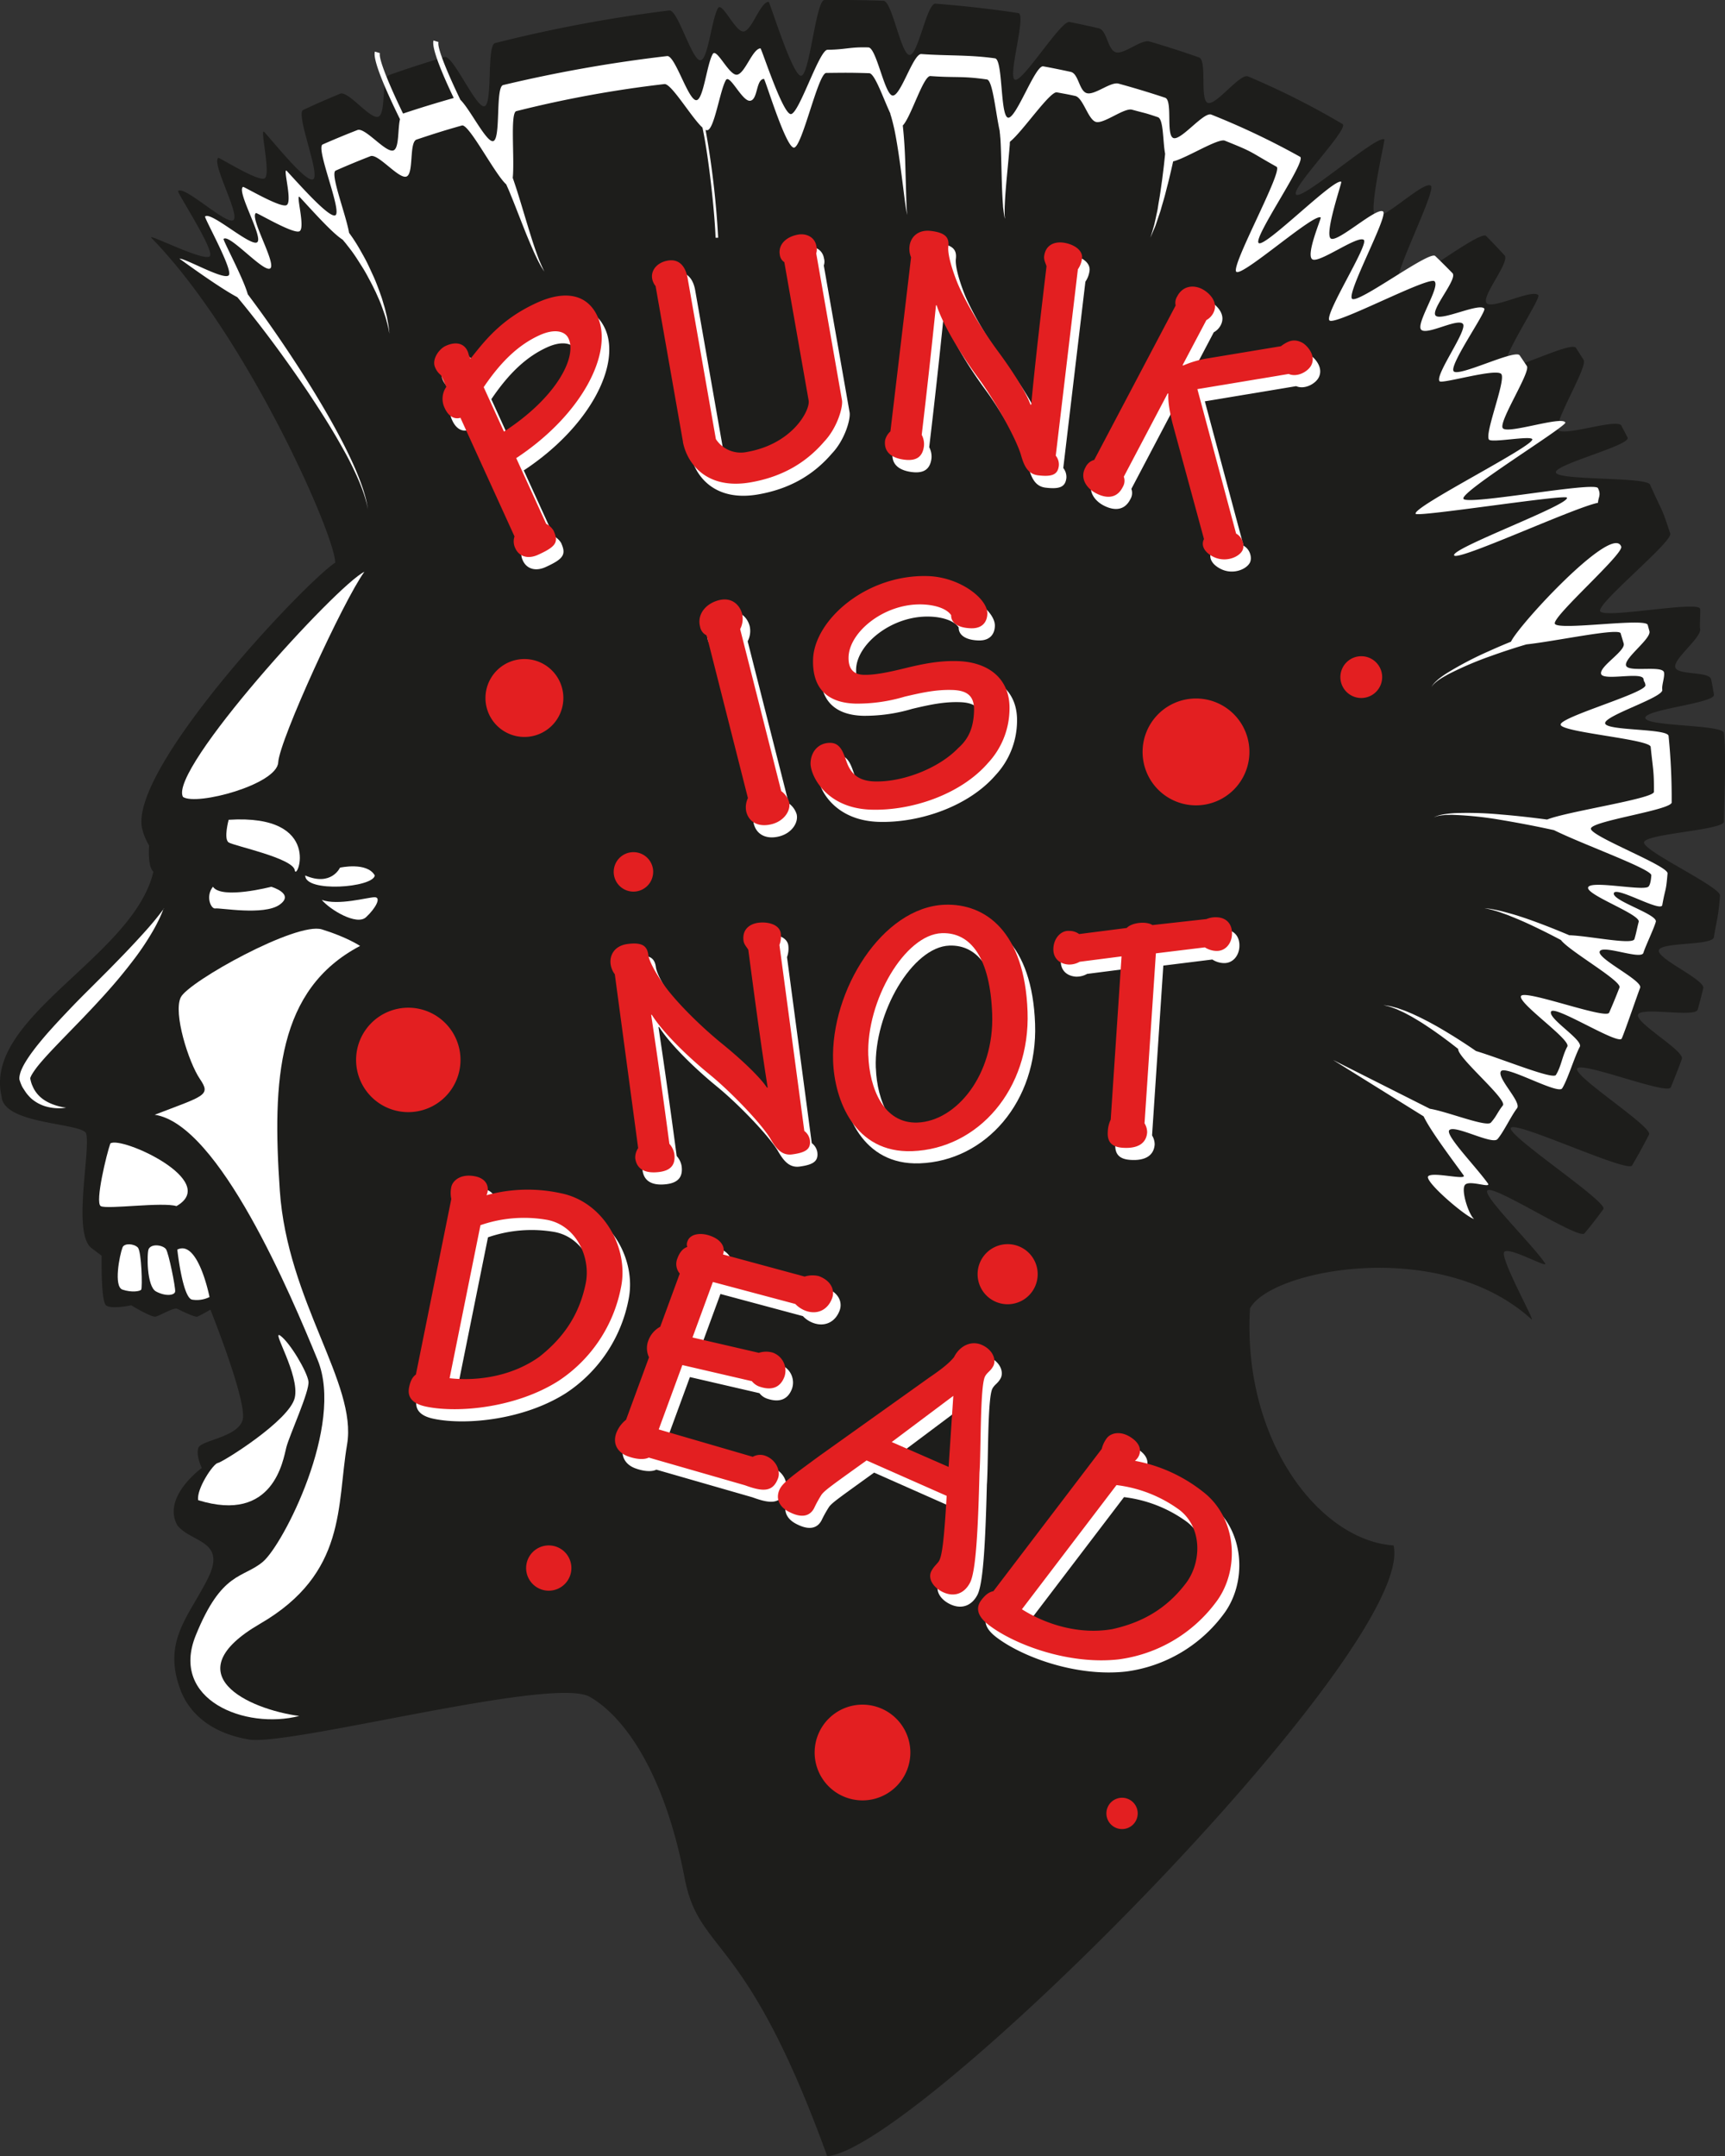 <svg xmlns="http://www.w3.org/2000/svg" viewBox="0 0 623.6 779.34"><rect x="0" y="0" width="623.6" height="779.34" fill="#333333" stroke="none"/><defs><style>.cls-1{fill:#1d1d1b;}.cls-2{fill:#fff;}.cls-3{fill:#e31f21;}</style></defs><g id="Слой_2" data-name="Слой 2"><g id="Created_By_Vectorportal.com" data-name="Created By Vectorportal.com"><path class="cls-1" d="M553.59,476.81c2,1.81-11.7-22.51-9.75-24.37s16.21,6.35,14.69,4.12c-4.82-7.07-22.65-24.41-20.82-26.29,2.21-2.28,33.06,17.94,35.09,15.51,2.27-2.71,4.56-5.64,6.83-8.77,1.85-2.54-35.15-26.76-33.43-29.38S588.35,424,590,421.24c2.09-3.54,4.14-7.27,6.14-11.16,1.43-2.79-27.3-21-26-23.84S602.78,395.91,604,393c1.38-3.32,2.72-6.73,4-10.24,1.07-2.94-16.81-13-15.85-16s20.75,1.15,21.59-1.87q1.06-3.8,2-7.7c.76-3.05-16.7-10.63-16.07-13.7s19.37-1.64,19.9-4.73c1.25-7.42,1.6-7.19,2.22-15.08.24-3.13-27.6-16-27.46-19.18s28.85-4.41,28.88-7.55c.06-8.8.88-22.74,0-32-.29-3.14-28-2.3-28.41-5.43s25.31-5.34,24.8-8.46c-.3-1.82-.62-3.64-1-5.48-.57-3.08-12.34-1.39-13-4.45s9.77-10.87,9-13.91c-.22-.86.18-6.33,0-7.19-.79-3-35.28,3.82-36.16.81s26.33-25.06,25.36-28c-3.38-10.32-2.55-7-7.3-17.68-1.28-2.87-32.67-1.44-34-4.28s27.31-9.94,25.87-12.74q-1.1-2.15-2.23-4.3c-1.47-2.78-21.4,4.22-22.94,1.47s10.81-22.76,9.3-25.2c-.91-1.46-1.84-2.92-2.77-4.36-1.71-2.63-23.59,9-25.4,6.45s12.73-24.29,11.8-25.48c-2-2.48-16.67,5.24-18.71,2.84s8.6-14.94,6.48-17.27-4.4-4.71-6.65-7-29.63,19.48-31.91,17.34,14-33.78,11.93-35.5c-2.45-2-17.59,12.87-20.11,11s3.62-27.53,3.3-27.75c-2.58-1.79-29.19,21.74-31.83,20S488,46.42,485.32,44.82a283.81,283.81,0,0,0-34.13-17.19c-2.92-1.24-11.63,10.68-14.58,9.54s-.17-15.35-3.16-16.41Q424.6,17.64,415.57,15c-3-.88-9.07,4.69-12.14,3.9s-3.17-8-6.26-8.68c-3.5-.82-7-1.57-10.55-2.28C383.54,7.35,370,29.38,367,28.83s4.22-23.65,1.12-24.11c-9.94-1.5-19.94-2.62-29.94-3.39-3.12-.24-6.27,18.72-9.39,18.54S322.51.39,319.38.28Q308.7-.09,298.07,0c-3.15,0-5.34,27.29-8.48,27.39S278.3.64,277.86.66c-3.08.16-6,10.33-9,10.72S261,.28,259.52,3c-2.3,4.19-3.57,18.5-6.26,18.78-3.12.33-8.17-18.34-11.3-18a509,509,0,0,0-63,11.8c-3.06.77-.78,22-3.82,22.82s-11.41-18.69-14.44-17.79q-10.37,3.09-20,6.5c-3,1.06-1,13.93-3.92,15.06s-10.9-9.49-13.82-8.29q-7,2.88-13.37,5.87c-2.84,1.33,6.4,23.63,3.6,25.06C110.89,66,101.71,54.76,95.55,47.7c-1.85-2.12,2.65,15.87,0,16.83s-16.29-7.7-16.62-7.47c-2.59,1.8,7.89,20.48,5.46,22.48s-17.82-12.71-20-10.47c-.46.46,12.92,20.85,11.54,23.44S52.7,83.9,54.75,86c34.52,35.31,66.43,107.56,66.43,117.37-10.85,7.07-74.53,74.37-69.81,96.07a22.05,22.05,0,0,0,2.54,6.17s-.66,7.57,1.55,9.45C48.22,345.88-6.18,367.53.58,396.3c.63,10.07,28,9.44,30.5,13.21,1.89,5.66-5,35.85,1.89,41.51l3.77,2.83s-.31,16.36,1.58,17.93,9.12,0,9.12,0,7.23,4.4,8.8,4.09,6.61-3.46,7.86-2.83,6.29,3.14,7.24,2.83,4.72-2.52,4.72-2.52S89.58,507,87.69,513.29s-15.09,7.23-16,10.06,1.26,7.23,1.26,7.23-14.56,10.51-8.81,20.76c5,6.29,17.93,5.35,11,19.19s-16.51,22.64-9.9,40.25c2.79,7.45,9.9,15.41,24.68,17.92s110.07-23,123.28-15.41,27.26,28.7,34.28,65.42c5.34,28,22,18.86,51.57,100.63,33-2.83,213.22-184,204.73-220.77-26.5-1.75-54.72-37.57-51.89-85.68,7.52-14.1,68.87-25.95,101.73,3.92"/><path class="cls-2" d="M130.15,341.9c-29.81,15.72-31.77,48.11-29,88.37s28.09,69.81,24.32,91.83,0,46.54-31.45,64.78-4.17,30.89,14.15,33.33c-19.41,5-46.86-5.74-37.42-29.09s17-20.52,24.29-26.65,29.48-49.29,19.81-72.88S79.2,406.37,55.93,402.91C73.85,396,76.37,396,72.28,390s-9.75-23.9-6.92-29.56,41.83-27.36,51-24.53,13.84,6,13.84,6"/><path class="cls-2" d="M39.89,413.29c-1.26,3.45-5.66,21.38-3.46,22.64s22.33-1.57,27.36,0c16-9.12-20.13-25.48-23.9-22.64"/><path class="cls-2" d="M44.29,450.87c-1.07,2.82-3.3,14.15,0,15.25s6.29.63,6.76,0,.16-13.84-1.25-15.25-4.89-1.63-5.51,0"/><path class="cls-2" d="M53.73,451.49c-.63,1.26-.79,13.43,2.67,15.29s6.76,1.44,6.92,0S61,452.91,60,451.49s-5.19-2.2-6.29,0"/><path class="cls-2" d="M64.1,451.65S66,469.1,69.45,469.73a10.34,10.34,0,0,0,6.29-.94s-4.09-20.91-11.64-17.14"/><path class="cls-2" d="M131.72,206.67c-9.91,4.72-71,71.7-65.57,81.37,4.87,3.3,34-4.48,34.43-12.5s23.59-58.49,31.14-68.87"/><path class="cls-2" d="M82.66,296.3s-1.89,6.92,0,8.18,23.27,5.66,23.9,10.06,10.69-20.44-23.9-18.24"/><path class="cls-2" d="M110.33,316.42c0,6.29,24.53,4.41,25.16,0-2.83-5-12.58-2.82-12.58-2.82s-3.14,6.91-12.58,2.82"/><path class="cls-2" d="M116.31,325.23c2.83,3.46,12.58,9.44,16,6.29s5.66-7.23,3.14-7.23-13.21,3.14-19.18.94"/><path class="cls-2" d="M77,320.47c-2.83,3.5-.71,8.19.86,7.88S95.4,331,101.06,327s-3-6.49-3-6.49-17.93,4.67-21.07,0"/><path class="cls-2" d="M71.65,542.22c-.71-4,5.43-13.21,7.08-13.44s25.94-15.33,27.83-23.59-8.73-25-5.19-22.41,9.67,13,10.14,16.51-6.84,19.34-8,23.83S99,550.71,71.65,542.22"/><path class="cls-2" d="M59.15,328.35a41.91,41.91,0,0,1-2,4.63c-.74,1.51-1.56,3-2.42,4.43a98.22,98.22,0,0,1-5.6,8.41q-3,4-6.24,7.88c-1.08,1.28-2.16,2.55-3.27,3.8s-2.21,2.5-3.35,3.72c-2.24,2.46-4.54,4.87-6.83,7.27l-6.9,7.11c-2.28,2.37-4.56,4.73-6.7,7.14-1.06,1.21-2.11,2.42-3,3.65-.45.63-.88,1.25-1.24,1.86a6.93,6.93,0,0,0-.75,1.68l0-.67a14.22,14.22,0,0,0,.48,2.15c.11.35.24.69.38,1s.3.66.46,1a9.71,9.71,0,0,0,.56.94c.2.32.44.6.66.9a11.52,11.52,0,0,0,1.6,1.6,12.3,12.3,0,0,0,1.93,1.3,16.59,16.59,0,0,0,2.17,1,20.29,20.29,0,0,0,4.81,1.19,14.36,14.36,0,0,1-2.54.22,16,16,0,0,1-2.58-.18,16.82,16.82,0,0,1-2.58-.58,15,15,0,0,1-2.48-1.07,14.45,14.45,0,0,1-2.28-1.57,10.37,10.37,0,0,1-1-1,11.81,11.81,0,0,1-.91-1.08c-.27-.38-.55-.77-.79-1.18A12.45,12.45,0,0,1,8,392.72a16.8,16.8,0,0,1-1-2.64L7,389.84l0-.43a10.46,10.46,0,0,1,.86-3A23.27,23.27,0,0,1,9.12,384a48,48,0,0,1,2.94-4.31c1-1.36,2.09-2.69,3.18-4s2.19-2.57,3.31-3.8c2.24-2.5,4.53-4.91,6.82-7.32s4.63-4.76,7-7.11l7-7c2.3-2.35,4.61-4.7,6.88-7.09s4.5-4.8,6.7-7.26,4.29-5,6.28-7.71"/><path class="cls-2" d="M518.61,101.71c2.11,2-6.89,15.34-4.84,17.46s13.14-4.26,15.06-2.13-10.25,18.56-8.41,20.76c.87,1.06,20.63-4.88,22.32-2.59s-6.08,21.32-4.48,23.66c.88,1.28,14.79-1.46,15.65-.16,1.42,2.16-43.52,24.58-42.14,27,.71,1.27,54-7.12,54.67-5.85,1.35,2.49-42,18.34-40.76,20.87,1.16,2.28,43.17-17.22,52-19,.11-2.1,1.22-2.76,0-5.29s-47.37,6.36-48.64,3.84,37.55-26.31,36.84-27.58c-1.38-2.47-21.21,4.46-22.65,2s10.16-20.23,8.74-22.39q-1.29-1.95-2.6-3.87c-1.61-2.34-22.19,8-23.88,5.73s12-21.57,11.09-22.63c-1.84-2.2-15.68,4.65-17.6,2.52s8.1-13.27,6.09-15.34-4.13-4.18-6.24-6.2S491,109.89,488.8,108,502,78,500,76.45c-2.31-1.77-16.54,11.44-18.91,9.75s4.09-20.29,3.79-20.48c-2.43-1.59-27.33,23.66-29.81,22.15S472.53,58.11,470,56.68A273.89,273.89,0,0,0,437.9,41.42c-2.75-1.1-10.93,9.48-13.71,8.47s-.16-13.64-3-14.57q-8.33-2.77-16.81-5.09c-2.86-.78-8.54,4.17-11.42,3.46s-3-7.08-5.89-7.71c-3.29-.72-6.6-1.4-9.92-2-2.89-.55-9.8,19-12.71,18.55s-1.81-21-4.73-21.44c-9.35-1.33-17.24-.87-26.64-1.55-2.93-.22-7.41,15.16-10.35,15s-5.85-17.3-8.79-17.4c-6.71-.22-8.13.79-14.78.85-3,0-10.28,23.17-13.24,23.25s-10.61-23.78-11-23.76c-2.89.14-5.61,9.17-8.49,9.52s-7.36-9.87-8.76-7.46c-2.15,3.71-3.35,16.42-5.88,16.67-2.94.3-7.69-16.28-10.62-15.94A506.22,506.22,0,0,0,181.9,30.74c-2.88.69-.74,19.52-3.6,20.26-2.41.63-8.35-11.52-11.87-14.93-4.29-8.91-8.54-18.83-7.91-20.88l-1.8-.55c-.84,2.75,3.52,12.84,7.3,20.78-6.25,1.77-12.3,3.62-18.11,5.56a1.11,1.11,0,0,0-.19.09c-4.44-9.15-9-19.74-8.38-21.87l-1.81-.55c-1,3.2,5.07,16.31,9.07,24.43-.86,3.6-.24,10.51-2.38,11.28-2.78,1-10.24-8.44-13-7.36q-6.55,2.55-12.57,5.21c-2.68,1.18,7.19,24.33,4.57,25.61-2.14,1-11.73-9.72-17.51-16C102,60,106,73.34,103.48,74.19s-15.32-6.84-15.63-6.64c-2.43,1.6,7.42,18.2,5.14,20s-16.76-11.29-18.84-9.3c-.43.41,9.91,18.83,8.62,21.14s-15.82-6.1-17.9-5.9c-.08-.1,13.91,10.23,20.93,13.93,1.63,1.92,3.76,4.54,6.21,7.67,5.53,7,12.64,16.68,19.31,26.61,3.33,5,6.54,10,9.41,14.83,1.43,2.4,2.76,4.77,4,7s2.33,4.42,3.29,6.45,1.79,3.91,2.45,5.61,1.18,3.2,1.56,4.45c.18.63.33,1.19.47,1.68s.19.92.27,1.26c.14.69.22,1.06.22,1.06s-.06-.37-.18-1.06c-.06-.35-.11-.78-.22-1.28s-.25-1.07-.4-1.71c-.34-1.27-.78-2.8-1.39-4.52s-1.36-3.66-2.24-5.73-1.92-4.29-3.05-6.61-2.39-4.74-3.73-7.21c-2.69-5-5.72-10.15-8.86-15.27-6.31-10.23-13.07-20.17-18.35-27.49-1.91-2.65-3.61-4.94-5-6.8-1.53-5.68-9.09-19.68-8.73-20,2.08-2,14.59,12.42,16.87,10.64S90.1,78.58,92.53,77c.31-.21,13.15,7.48,15.63,6.63s-1.5-14.23.24-12.35c4.64,5,11.74,13,15.46,15.34l1.09,1.3c.61.79,1.29,1.64,2,2.58s1.39,1.93,2.08,3,1.39,2.17,2.1,3.3,1.37,2.31,2,3.5,1.3,2.39,1.87,3.6l.87,1.78.79,1.78c.54,1.16,1,2.32,1.39,3.4s.75,2.15,1.09,3.12.54,1.88.77,2.68.38,1.51.5,2.1c.23,1.17.37,1.84.37,1.84s-.08-.68-.21-1.87c-.07-.6-.15-1.32-.32-2.14s-.28-1.77-.54-2.77-.47-2.1-.83-3.23-.66-2.35-1.1-3.56c-.22-.61-.43-1.24-.65-1.86l-.72-1.89c-.48-1.28-1-2.54-1.59-3.81s-1.15-2.52-1.74-3.75-1.22-2.42-1.86-3.55-1.25-2.24-1.87-3.27-1.25-2-1.82-2.86c-.48-.68-.91-1.31-1.34-1.88-1.13-6.65-7-21.55-4.83-22.5q6-2.66,12.56-5.21c2.76-1.07,10.22,8.36,13,7.36s.88-12.44,3.69-13.37c6-2,9.88-3.25,16.38-5.08,2.52-.71,11.93,17.68,16,21.26l.21.47c.47,1.08,1,2.22,1.45,3.42,1,2.38,2,5,3,7.53s2,5.14,3,7.55,1.95,4.63,2.82,6.52c.46.94.86,1.8,1.25,2.55s.75,1.4,1.05,1.92l1,1.62L196,96.49c-.26-.55-.54-1.23-.88-2s-.65-1.67-1-2.63c-.71-1.94-1.48-4.23-2.25-6.7s-1.57-5.11-2.37-7.76-1.59-5.31-2.38-7.79c-.38-1.25-.78-2.45-1.17-3.59-.19-.59-.39-1.17-.59-1.73.72-6.87-1-23.56,1.29-24.12a412.47,412.47,0,0,1,53.55-9.78c2.49-.29,9.78,12.12,13.74,15.72,2.29,10.56,4.47,31.07,4.74,39.82l.94,0a314.79,314.79,0,0,0-4.55-39,1.18,1.18,0,0,0,.62.14c2.53-.25,4.57-14.39,6.72-18.11,1.39-2.4,5.89,7.8,8.76,7.46s2.07-7.76,5-7.9c.43,0,7.9,24.93,10.85,24.84s8.73-27,11.69-27c6.65-.07,8.82-.12,15.52.1,2,.06,5,8.9,7.68,14.65l-.07,0,.12.4c.09.26.21.65.33,1.09.27.92.62,2.31,1,4,.72,3.38,1.45,8,2.09,12.61s1.21,9.28,1.66,12.77c.23,1.74.44,3.19.63,4.2a11.08,11.08,0,0,0,.26,1.17,1.59,1.59,0,0,0,.16.38,1.32,1.32,0,0,1-.12-.39c-.05-.27-.1-.67-.14-1.18-.09-1-.15-2.48-.2-4.23-.1-3.51-.24-8.2-.37-12.88s-.44-9.39-.82-12.95c0-.25-.06-.49-.08-.73,3-3.09,7.43-18.07,10-17.88,9.4.69,11.07-.1,20.42,1.23,2.1.29,3.13,11.92,4.62,18.6h0s0,.5.14,1.37c0,.41.08.91.12,1.49s.07,1.27.11,2c.13,3,.22,7,.32,10.94s.25,8,.49,11c0,.75.14,1.44.2,2s.16,1.14.22,1.57.16.76.2,1,.08.35.08.35l0-.35c0-.24-.08-.57-.09-1s0-1,0-1.57,0-1.29.05-2c.11-3,.44-7,.81-10.92s.75-7.94,1-11c0-.35,0-.69.07-1,4.43-3.46,14.43-18.3,16.95-17.82,3.32.63,3.33.58,6.62,1.3,2.91.64,4.67,8.69,7.56,9.4s10.18-5.21,13-4.43c5.65,1.55,3.77.85,9.32,2.7,2.11.7,1.77,8.78,2.63,13.22q-.07.81-.18,1.77c-.16,1.6-.37,3.47-.63,5.48-.13,1-.23,2-.4,3.08l-.45,3.18c-.29,2.14-.72,4.24-1,6.24-.16,1-.41,1.94-.59,2.85s-.39,1.76-.56,2.55-.41,1.49-.58,2.12l-.49,1.64-.43,1.42.58-1.37c.18-.44.41-1,.66-1.57s.58-1.29.82-2.07l.84-2.49c.29-.89.64-1.81.91-2.79.54-2,1.21-4,1.72-6.14.27-1.06.54-2.11.81-3.14s.5-2.06.74-3.06c.43-1.78.81-3.46,1.13-4.94,4.62-1.06,16.25-8.46,18.68-7.49,11,4.41,8.37,3.64,18.71,9.43,2.54,1.42-17,36.51-14.5,38S475,77,477.45,78.6c.3.2-5.44,13.4-3.07,15.1s16.33-8.74,18.64-7c2,1.53-14.54,27.22-12.39,29.13s35.9-16.14,38-14.16"/><path class="cls-2" d="M604.32,290A225.29,225.29,0,0,0,603.2,266c-.28-2.79-22.55-1.78-22.93-4.56s21.14-9.35,20.66-12.12c-.28-1.61.94-4.65.62-6.28-.53-2.73-13.11.17-13.74-2.55s9.19-9.65,8.47-12.35c-.2-.76-.41-1.52-.62-2.28-.75-2.7-32.74,2.23-33.58-.45s24.92-25.19,24-27.84c-3-8.5-37,28.2-39.85,34.36-2.6,1.05-5.32,2.21-8,3.43a124.48,124.48,0,0,0-15.1,7.89c-1,.63-1.86,1.23-2.6,1.81-.38.28-.72.56-1,.84a10.37,10.37,0,0,0-.82.77,4.92,4.92,0,0,0-.59.68,2.89,2.89,0,0,0-.38.55l-.26.49.29-.47a3.28,3.28,0,0,1,.42-.51,4.23,4.23,0,0,1,.64-.62,8.34,8.34,0,0,1,.86-.7c.32-.25.68-.5,1.07-.75.78-.51,1.69-1,2.71-1.59a123.62,123.62,0,0,1,15.5-6.64c4.46-1.61,9-3.08,12.82-4.2,10.88-1.18,33.52-6.09,34.09-4,.21.77.89,2.94,1.1,3.7.71,2.7-8.8,8.21-8.18,10.93s14.8-.89,15.33,1.85c.31,1.63.43.62.71,2.23.48,2.77-31,11.54-30.66,14.31s32.27,5.23,32.55,8c.82,8.23,1.23,8.46,1.17,16.28,0,2.47-31.37,7.07-38.61,10-4.55-.6-10.61-1.33-16.69-1.82a127.83,127.83,0,0,0-16.82-.49q-1.72.11-3.12.3l-1.29.21-1.08.26a9.69,9.69,0,0,0-1.47.52l-.49.24.51-.2a8.24,8.24,0,0,1,1.48-.4l1.08-.17,1.29-.12c.93,0,2-.07,3.1,0a127.86,127.86,0,0,1,16.58,1.77c6,1,11.95,2.14,16.41,3.09l3,.64c10,5,35.36,14.09,35.18,16.32,0,0-.15,3.54-1.15,4.18-2.35,1.51-21.1-2.49-21.7.24s19,9.7,18.29,12.41c-.61,2.31-.87,4-1.54,6.22s-16.4-1.17-23.55-1.38c-3.2-1.36-7-2.91-10.89-4.36-2.41-.9-4.83-1.77-7.14-2.5-1.14-.38-2.27-.71-3.33-1s-2.07-.58-3-.81-1.8-.43-2.58-.57-1.43-.3-2-.35l-1.75-.21,1.72.37c.55.1,1.21.31,2,.53s1.59.46,2.49.8,1.88.65,2.9,1.07,2.09.83,3.19,1.31c2.21.93,4.52,2,6.83,3.12,3,1.44,5.92,2.94,8.54,4.33,3,4,22.08,14.8,21.17,17.16q-1.8,4.67-3.74,9.09c-1.13,2.57-30.63-8.54-31.86-6S568,375.78,566.6,378.26c-1.87,3.45-2.16,7.1-4.12,10.26-1.12,1.78-19-5.64-28.91-8.65-.78-.54-1.7-1.17-2.76-1.88-1.59-1.06-3.46-2.27-5.48-3.53l-3.14-1.91c-1.09-.63-2.17-1.29-3.29-1.9s-2.22-1.24-3.34-1.8-2.21-1.14-3.3-1.63l-1.59-.75-1.55-.65c-1-.44-2-.79-2.88-1.09-.45-.16-.88-.32-1.29-.45l-1.2-.31a12.43,12.43,0,0,0-1.95-.44l-1.72-.25,1.69.41a13.4,13.4,0,0,1,1.88.61l1.14.42c.4.16.81.36,1.23.56.86.38,1.79.8,2.73,1.33l1.46.78,1.49.88c1,.59,2.05,1.23,3.09,1.91s2.07,1.37,3.11,2.08,2.05,1.45,3.06,2.16l2.91,2.16c1.16.89,2.26,1.75,3.29,2.56-.42,3,17.82,18.2,16.14,20.39-2.15,2.78-2.2,3.8-4.33,6.21-1.57,1.76-15.81-4-22.07-5l-35-17.64,32.76,20.4c2.42,5.18,10.82,16.27,14.42,21.27,1.43,2-10.9-1.33-12.73.32s13.68,14.86,16.55,15.5c-1.91-1.44-5-10.8-3.18-12.45s9.56,1.52,8.13-.46c-4.53-6.29-15.61-17.56-13.89-19.23,2.07-2,15.47,5.43,17.39,3.27,2.13-2.41,4.93-8.38,7.07-11.16,1.74-2.26-7.43-11-5.81-13.37s20.63,8.58,22.13,6.17c2-3.15,4.49-11.52,6.37-15,1.34-2.48-11.62-10.21-10.38-12.74s24.42,12.29,25.55,9.72c1.29-2.95,5.45-15.22,6.64-18.33,1-2.61-15.52-10.44-14.62-13.09s15,3.15,15.8.47c.67-2.25,3.88-8.93,4.49-11.24.7-2.7-15.78-7.57-15.18-10.3s17,7,17.51,4.29c1.18-6.59,1.33-4.47,1.91-11.47.23-2.79-27.84-13.38-27.71-16.17s29.2-6.71,29.22-9.5"/><path class="cls-2" d="M188.71,198.29l-19.54-42.84c-2,.61-4.22-.33-5.66-3.47a7.51,7.51,0,0,1,.56-7.71l-1.91-4.19a7,7,0,0,1-2.13-2.83c-1.33-2.91,1.44-6.71,3.77-7.77,4.31-2,7.58-.64,8.41,3.34l.59,1.28c5-6.23,10.93-14.27,24-20.21,10.83-4.94,18.48-2.67,21.93,4.91,5.84,12.8-5.27,35.31-29.38,51.22l10.83,23.76a6.52,6.52,0,0,1,2.66,2.44c1.91,4.19.94,5.76-5.58,8.73-4,1.81-7,.38-8.22-2.3a5.64,5.64,0,0,1-.3-4.36m-3.8-37.93c19-12.32,26.51-27,23.31-33.69-1.16-2.57-4.9-3.67-10.49-1.13-7.34,3.35-13.68,9.19-20.14,18.75Z"/><path class="cls-2" d="M249.63,164.16l-9.89-56.34c-3-3.89-.55-8.35,4.36-9.21,5.29-.93,6.79,3.87,7.21,6.27l10.22,58.23a10.72,10.72,0,0,0,11.21,4.65c16.64-2.92,22.93-15.19,22.33-18.6l-8.78-50a3.66,3.66,0,0,1-1.65-2.69c-.62-3.53,2.11-6.48,6.65-7.28,2.77-.48,6,.77,6.58,4.17a4.38,4.38,0,0,1-.06,2.61L307.13,149c.44,2.51-1.75,10.05-6.36,14.88-6.68,7.8-15.29,12.82-26.63,14.81-16.13,2.83-23-7-24.51-14.53"/><path class="cls-2" d="M332.08,97.37a7.86,7.86,0,0,1-.56-3.93c.38-3.18,2.92-6.1,7.74-5.53,5.34.64,6.67,2.47,6.29,5.65-.31,2.66,1.25,8,3.23,13,2.8,6.77,8.82,16.89,14.82,25,5.33,7.21,10.21,15,11.65,19.16l.25,0c1.56-16.44,3.52-33,5.54-50-.16-.79-1-2.19-.86-3.58.5-4.2,3.73-5.36,6.78-5,3.55.42,7.3,2.54,6.92,5.72a9,9,0,0,1-1.5,3.95l-8,67.35a5.18,5.18,0,0,1,1.12,3.61c-.38,3.18-2.3,4.11-7.51,3.49-3.93-.47-5.21-3.84-6.3-7.7-2.27-7-10.08-20.4-15.41-27.61-6.77-9.18-12.89-19.57-14.95-26.12l-.25,0c-1.55,15.28-3.29,31.05-5.16,46.81a7.24,7.24,0,0,1,.82,4c-.46,3.81-2.59,5.49-6.91,5s-7.7-2.46-7.15-7a6.16,6.16,0,0,1,1.93-3.26Z"/><path class="cls-2" d="M409,176.7a4.33,4.33,0,0,1-.36,3.71c-2.28,4.59-6.44,4-9.73,2.26-3.51-1.85-5.89-5.57-3.75-9.36a4.87,4.87,0,0,1,3.15-2.68l29.42-55.81a4.43,4.43,0,0,1,.58-3.31c2.09-4,6.1-4.16,9-2.61,2.6,1.37,6,4.77,4,8.62a6.17,6.17,0,0,1-2.52,2.58l-8.58,16.3.22.12a37.13,37.13,0,0,1,9-2.61l26.31-4.36c2.85-2.12,4.93-2.76,7.76-1.27,1.47.78,5.17,4.46,3.2,8.2-1.2,2.26-5.07,4.41-8.14,3.09l-33,5.48,14,52.21c2.38,1.25,3.17,4.42,2.27,6.12-1.31,2.49-6.28,4.5-10.69,2.17-3.51-1.84-4.2-4.38-3.18-6.31L426.62,157.5c-1.21-4.83-1.66-8.1-1.54-10.79l-.23-.12Z"/><path class="cls-2" d="M285.14,290.34a7.72,7.72,0,0,1,2.84,3.9c.76,3-1.68,6.89-6.27,8.06s-8.2-.57-9.21-4.54a7.68,7.68,0,0,1,.61-4.9L258.2,234.07a4.28,4.28,0,0,1-2.4-3.22c-1.14-4.47,2.11-8.33,6.82-9.52s7.58,1.77,8.4,5a8.08,8.08,0,0,1-.73,5.46Z"/><path class="cls-2" d="M359.65,226.29c-.09,2.81-1.7,5.32-5.93,5.19-5.11-.16-7.22-2.27-7.15-4.7-1.34-2.09-5.13-3.75-10.5-3.92-13.69-.42-26.3,9.94-26.58,19-.15,4.61,2.1,6.34,5.43,6.45,3.58.11,8.47-.76,15.31-2.47,6.58-1.59,12.25-2.69,18.77-2.49,10.75.33,19,6.1,18.66,17.61a28.91,28.91,0,0,1-7.77,19.22c-9.82,11.34-27.55,17.32-42.26,16.87-16.5-.52-22-12.59-21.88-16.82s2.92-7.46,7.27-7.32,5,5.4,6.39,8.39c1.69,3.51,4.57,5.39,9.43,5.54,10.11.31,23.2-4.66,30.34-12.12,4.21-3.71,5.5-8.15,5.67-13.39.17-5.51-2.59-7.38-7.84-7.54-5.62-.18-10.52.82-17.23,2.41a60,60,0,0,1-17.87,2.51c-9.08-.28-15.61-4.58-15.26-16,.45-14.2,19.27-30.77,41.53-30.08,11.64.36,21.63,8.22,21.47,13.6"/><path class="cls-2" d="M225,356.54a7.82,7.82,0,0,1-1.53-3.67c-.42-3.17,1.32-6.63,6.14-7.27,5.33-.71,7.07.74,7.49,3.91.35,2.66,3.18,7.45,6.35,11.81,4.39,5.86,12.73,14.18,20.54,20.5,6.95,5.66,13.61,12,16,15.68l.26,0c-2.56-16.31-4.76-32.81-7-49.81-.35-.72-1.54-1.86-1.72-3.25-.56-4.19,2.28-6.12,5.33-6.52,3.55-.48,7.7.65,8.12,3.82a9,9,0,0,1-.47,4.2l8.95,67.23a5.12,5.12,0,0,1,2,3.22c.43,3.17-1.2,4.55-6.4,5.25-3.93.52-6-2.43-8-5.91-3.92-6.19-14.82-17.26-21.77-22.92-8.83-7.22-17.33-15.77-21-21.61l-.25,0c2.28,15.19,4.5,30.9,6.59,46.63a7.16,7.16,0,0,1,1.78,3.64c.51,3.8-1.14,6-5.46,6.53s-8.06-.47-8.67-5a6.25,6.25,0,0,1,1.06-3.63Z"/><path class="cls-2" d="M374.19,370.06c1,28-17.81,49.55-41.72,50.41-20.72.75-28.07-18.33-28.57-32.52-.93-25.58,17.84-55.71,40.35-56.52,14.71-.53,28.91,9.72,29.94,38.63M316.63,386c.42,11.77,5.49,24.65,17.77,24.21,13.94-.5,27.82-17.14,27-39.26-.72-19.95-7.59-29.57-18.21-29.18-13.3.47-27.3,24.28-26.58,44.23"/><path class="cls-2" d="M416.48,410.38a6.23,6.23,0,0,1,.94,3.27c-.23,3.45-2.71,6-8.83,5.57-3.83-.25-5.64-2-5.4-5.74a11,11,0,0,1,1.07-4.42l3.91-59L393,352a7.69,7.69,0,0,1-4,1c-3.58-.24-5.73-2.57-5.5-6,.25-3.71,2.86-6.35,5.66-6.17A6,6,0,0,1,392.8,342L410,339.8c1.94-2.05,7.22-2.47,9.31-1.05l19.51-2.18a8.49,8.49,0,0,1,4-.62c3.32.22,5.48,2.54,5.22,6.37-.21,3.19-2.44,6-5.89,5.76a8.06,8.06,0,0,1-3.89-1.28L420.55,349Z"/><path class="cls-2" d="M153.09,501.1l12.78-63.35a10.41,10.41,0,0,1,0-4.32c.45-2.25,3.35-4.93,8.61-3.87,4.52.91,5.27,4.33,4.11,6.83a56.2,56.2,0,0,1,26.9-.7c15.56,3.13,24.59,19.84,21.76,33.89a52.38,52.38,0,0,1-22.65,33.94c-15.12,9.62-35.91,11.68-47.57,9.33-5.15-1-7.15-3.4-6.42-7,.51-2.51,1.29-3.79,2.52-4.72m12.12,1.4c10.09,1.12,22.59-.66,32.51-7.8,8.55-6.76,14.38-15,16.71-26.52,1.85-9.16-3.25-20.77-13.79-22.89a48.3,48.3,0,0,0-24.27,1.89Z"/><path class="cls-2" d="M240.86,521l34,9.9a5.43,5.43,0,0,1,4.5-.39c4.09,1.5,5.58,5.6,4.66,8.12-1.9,5.16-5.62,4.89-12,2.55l-34.76-10c-1.36.73-4.11.8-7.6-.48s-5.61-4.38-4.11-8.46a11.12,11.12,0,0,1,3.5-4.71l8.3-22.58a7.69,7.69,0,0,1-.13-6.32,9.2,9.2,0,0,1,4.19-4.73l7.06-19.23a5.31,5.31,0,0,1-.8-5.61c.84-2.28,2.13-3.58,3.52-4a2.86,2.86,0,0,1,.11-2.14c.93-2.52,4.59-3.22,8.32-1.86,4,1.46,5.42,4.18,4.49,6.7l29.51,8a9.57,9.57,0,0,1,5.11-.18c4.56,1.68,5.87,5.16,4.81,8.05-1.54,4.2-5.36,6.07-9.57,4.52a9.69,9.69,0,0,1-3.72-2.46l-29.8-8-7.38,20.06,24,5.55a8.52,8.52,0,0,1,4.95-.09,6.86,6.86,0,0,1,4.31,8.67c-1.55,4.2-4.89,5.15-9.34,3.52a6,6,0,0,1-2.45-1.86l-25.13-5.82Z"/><path class="cls-2" d="M316,532.25c-12.46,9-14.95,10.68-16.24,12.32A43,43,0,0,0,297,549.5c-1.31,2.5-4,4-9.18,1.28-4.2-2.19-4.6-5.58-3.18-8.3,1.3-2.5,5.59-5.45,14.05-11.72l40-28.51c4.69-3.19,7.24-5.32,8.88-7.35,2-4,6.35-6.36,10.54-4.17,3.86,2,4.66,5.46,3.65,7.39s-2.15,2.19-3,3.78c-1.83,3.52-1.43,27.11-2,34.77-.54,21.51-1.36,35.81-3.42,39.78-2.2,4.2-6.11,5.33-10.19,3.2-3.52-1.83-5.07-4.95-3.77-7.45,1-1.81,2.28-2.71,2.81-3.73.89-1.7,1.71-6,2.69-23.42Zm29.66,2.34,1.7-25.67L325.09,525.6Z"/><path class="cls-2" d="M361.86,579.49,401,528.08a10.36,10.36,0,0,1,1.84-3.9c1.4-1.83,5.17-3,9.44.27,3.67,2.79,2.85,6.19.71,7.94a56.36,56.36,0,0,1,24.51,11.11c12.63,9.62,13.46,28.59,4.77,40a52.36,52.36,0,0,1-35.19,20.65c-17.8,2-37.4-5.17-46.87-12.38-4.17-3.18-4.94-6.18-2.69-9.13,1.55-2,2.81-2.85,4.32-3.14M372.15,586c8.59,5.41,20.61,9.26,32.65,7.18,10.64-2.36,19.48-7.2,26.62-16.57,5.66-7.43,6.13-20.09-2.42-26.61a48.28,48.28,0,0,0-22.66-8.89Z"/><path class="cls-3" d="M186,193.89,166.45,151c-2,.62-4.23-.32-5.66-3.46a7.53,7.53,0,0,1,.56-7.72l-1.91-4.19a6.82,6.82,0,0,1-2.13-2.82c-1.33-2.91,1.44-6.71,3.77-7.77,4.31-2,7.58-.64,8.41,3.34l.58,1.28c5-6.24,10.94-14.27,24-20.22,10.83-4.93,18.48-2.66,21.93,4.91,5.84,12.81-5.28,35.32-29.38,51.23l10.83,23.75a6.62,6.62,0,0,1,2.66,2.45c1.91,4.19.94,5.76-5.58,8.73-4,1.81-7,.38-8.22-2.3a5.64,5.64,0,0,1-.3-4.36M182.19,156c19-12.32,26.51-27,23.31-33.7-1.17-2.56-4.9-3.67-10.49-1.12-7.34,3.35-13.68,9.19-20.15,18.75Z"/><path class="cls-3" d="M246.91,159.75,237,103.41c-3-3.88-.56-8.34,4.36-9.21,5.29-.93,6.79,3.88,7.21,6.28l10.22,58.22A10.72,10.72,0,0,0,270,163.36c16.64-2.92,22.93-15.2,22.33-18.6l-8.79-50a3.67,3.67,0,0,1-1.64-2.7c-.62-3.53,2.11-6.47,6.65-7.27,2.77-.49,6,.77,6.58,4.17a4.46,4.46,0,0,1-.06,2.61l9.31,53.06c.44,2.52-1.74,10-6.35,14.89-6.68,7.8-15.29,12.82-26.63,14.81-16.13,2.83-23.06-7-24.51-14.54"/><path class="cls-3" d="M329.36,93A7.86,7.86,0,0,1,328.8,89c.37-3.18,2.91-6.1,7.74-5.53,5.34.63,6.67,2.47,6.29,5.64-.32,2.67,1.24,8,3.23,13,2.8,6.78,8.82,16.9,14.82,25,5.33,7.2,10.21,15,11.65,19.16l.25,0c1.56-16.44,3.52-33,5.54-50-.16-.8-1-2.19-.86-3.59.49-4.19,3.73-5.35,6.77-5,3.56.42,7.31,2.54,6.93,5.72a8.85,8.85,0,0,1-1.5,3.94l-8,67.35a5.11,5.11,0,0,1,1.12,3.62c-.37,3.17-2.29,4.11-7.5,3.49-3.94-.47-5.22-3.84-6.3-7.71-2.27-7-10.08-20.4-15.42-27.6-6.77-9.18-12.88-19.57-14.94-26.13l-.25,0c-1.56,15.28-3.3,31.06-5.16,46.81a7.2,7.2,0,0,1,.81,4c-.45,3.81-2.58,5.49-6.9,5s-7.7-2.46-7.16-7a6.26,6.26,0,0,1,1.93-3.25Z"/><path class="cls-3" d="M406.26,172.3a4.33,4.33,0,0,1-.37,3.71c-2.27,4.59-6.44,4-9.72,2.25-3.51-1.85-5.89-5.56-3.75-9.35a4.87,4.87,0,0,1,3.15-2.68L425,110.42a4.39,4.39,0,0,1,.58-3.31c2.09-4,6.1-4.16,9.05-2.61,2.6,1.37,6,4.77,4,8.61a6.15,6.15,0,0,1-2.52,2.59L427.5,132l.23.11a37.13,37.13,0,0,1,9-2.61l26.31-4.36c2.85-2.11,4.92-2.75,7.76-1.26,1.47.78,5.17,4.46,3.2,8.2-1.2,2.26-5.08,4.41-8.14,3.08l-33,5.48,14,52.22c2.37,1.25,3.17,4.42,2.27,6.12-1.31,2.49-6.28,4.5-10.69,2.17-3.51-1.85-4.2-4.38-3.19-6.31L423.9,153.1c-1.21-4.84-1.66-8.11-1.54-10.8l-.23-.12Z"/><path class="cls-3" d="M282.42,285.93a7.82,7.82,0,0,1,2.84,3.9c.75,3-1.69,6.9-6.28,8.06s-8.19-.56-9.2-4.53a7.68,7.68,0,0,1,.6-4.9l-14.91-58.8a4.31,4.31,0,0,1-2.4-3.22c-1.13-4.46,2.12-8.32,6.83-9.51s7.58,1.77,8.4,5a8.14,8.14,0,0,1-.73,5.46Z"/><path class="cls-3" d="M356.93,221.88c-.09,2.82-1.71,5.33-5.93,5.2-5.11-.16-7.22-2.28-7.15-4.71-1.34-2.09-5.13-3.74-10.51-3.91-13.68-.42-26.29,9.94-26.58,19-.14,4.61,2.11,6.34,5.44,6.44,3.58.12,8.47-.76,15.31-2.47,6.58-1.58,12.25-2.69,18.77-2.48,10.74.33,19,6.09,18.66,17.6a28.94,28.94,0,0,1-7.77,19.22c-9.83,11.35-27.55,17.33-42.26,16.87-16.5-.51-22-12.59-21.89-16.81s2.92-7.46,7.28-7.33,4.95,5.41,6.39,8.39c1.69,3.52,4.57,5.4,9.43,5.55,10.1.31,23.19-4.66,30.34-12.12,4.21-3.71,5.5-8.15,5.66-13.4.17-5.5-2.58-7.37-7.83-7.54-5.63-.17-10.52.83-17.23,2.41a59.74,59.74,0,0,1-17.88,2.52c-9.08-.28-15.6-4.58-15.25-16,.45-14.2,19.27-30.77,41.52-30.09,11.64.37,21.64,8.23,21.48,13.6"/><path class="cls-3" d="M222.26,352.14a7.81,7.81,0,0,1-1.52-3.67c-.42-3.17,1.31-6.63,6.13-7.28,5.33-.7,7.07.74,7.5,3.91.35,2.67,3.18,7.46,6.34,11.81,4.4,5.87,12.74,14.19,20.55,20.51,6.95,5.65,13.6,12,16,15.68l.26,0c-2.56-16.31-4.76-32.8-7-49.8-.36-.73-1.54-1.86-1.73-3.26-.55-4.18,2.29-6.11,5.33-6.52,3.55-.47,7.71.66,8.13,3.83a8.81,8.81,0,0,1-.48,4.19l9,67.24a5.1,5.1,0,0,1,2,3.22c.42,3.17-1.2,4.55-6.4,5.24-3.93.52-6-2.43-8-5.9-3.92-6.19-14.82-17.27-21.77-22.93-8.83-7.21-17.33-15.76-20.95-21.61l-.25,0c2.28,15.18,4.5,30.9,6.59,46.63a7.13,7.13,0,0,1,1.78,3.63c.5,3.81-1.15,6-5.46,6.54s-8.07-.47-8.67-5a6.1,6.1,0,0,1,1.06-3.63Z"/><path class="cls-3" d="M371.47,365.65c1,28-17.81,49.56-41.73,50.42-20.71.74-28.06-18.33-28.57-32.53C300.25,358,319,327.84,341.53,327c14.71-.53,28.91,9.72,29.94,38.62m-57.56,15.9c.42,11.77,5.49,24.65,17.77,24.21,13.94-.51,27.81-17.14,27-39.26-.72-20-7.59-29.57-18.21-29.19-13.3.48-27.3,24.29-26.58,44.24"/><path class="cls-3" d="M413.76,406a6.23,6.23,0,0,1,.94,3.27c-.23,3.44-2.71,6-8.84,5.57-3.83-.26-5.63-2-5.39-5.75a11,11,0,0,1,1.06-4.42l3.92-59-15.14,1.95a7.69,7.69,0,0,1-4,1c-3.58-.24-5.73-2.56-5.5-6,.24-3.7,2.85-6.35,5.66-6.16a6,6,0,0,1,3.65,1.14l17.2-2.2c1.93-2.05,7.22-2.47,9.3-1.05l19.52-2.17a8.62,8.62,0,0,1,4-.63c3.32.22,5.48,2.55,5.22,6.38-.21,3.19-2.45,6-5.89,5.76a8.21,8.21,0,0,1-3.9-1.28l-17.71,2.16Z"/><path class="cls-3" d="M150.37,496.7l12.78-63.35a10.41,10.41,0,0,1,0-4.32c.45-2.26,3.34-4.93,8.61-3.87,4.52.91,5.26,4.32,4.11,6.83a56.2,56.2,0,0,1,26.9-.71c15.56,3.14,24.59,19.84,21.75,33.89a52.36,52.36,0,0,1-22.64,33.95c-15.13,9.61-35.91,11.68-47.58,9.33-5.14-1-7.14-3.4-6.41-7,.51-2.51,1.29-3.79,2.52-4.71m12.12,1.4c10.08,1.12,22.59-.67,32.51-7.8,8.55-6.76,14.38-15,16.71-26.53,1.85-9.15-3.25-20.76-13.79-22.88a48.19,48.19,0,0,0-24.27,1.89Z"/><path class="cls-3" d="M238.13,516.64l34,9.9a5.42,5.42,0,0,1,4.5-.39c4.09,1.5,5.58,5.59,4.65,8.12-1.89,5.16-5.61,4.89-12,2.55l-34.75-10c-1.36.72-4.12.8-7.6-.48s-5.62-4.38-4.11-8.46a11.16,11.16,0,0,1,3.5-4.72l8.3-22.58a7.73,7.73,0,0,1-.14-6.32,9.26,9.26,0,0,1,4.2-4.73l7.06-19.22a5.32,5.32,0,0,1-.8-5.61c.84-2.28,2.13-3.58,3.52-4a2.81,2.81,0,0,1,.11-2.14c.92-2.53,4.59-3.23,8.31-1.86,4,1.46,5.42,4.18,4.5,6.7l29.51,8a9.57,9.57,0,0,1,5.11-.17c4.56,1.68,5.87,5.16,4.81,8-1.54,4.21-5.36,6.07-9.57,4.53a9.93,9.93,0,0,1-3.73-2.46l-29.8-7.95-7.37,20.06,24,5.55a8.56,8.56,0,0,1,4.94-.1,6.87,6.87,0,0,1,4.32,8.67c-1.55,4.21-4.9,5.16-9.34,3.53a6.22,6.22,0,0,1-2.46-1.86l-25.12-5.82Z"/><path class="cls-3" d="M313.27,527.85c-12.46,8.94-14.95,10.68-16.24,12.32a42.31,42.31,0,0,0-2.72,4.93c-1.3,2.5-4,4-9.18,1.28-4.19-2.19-4.59-5.58-3.17-8.3,1.3-2.5,5.58-5.46,14.05-11.72l40-28.52c4.69-3.18,7.25-5.31,8.89-7.34,1.95-4,6.34-6.36,10.54-4.17,3.86,2,4.66,5.45,3.65,7.38s-2.15,2.2-3,3.79c-1.83,3.52-1.43,27.1-2,34.76-.53,21.52-1.35,35.81-3.42,39.78-2.19,4.2-6.1,5.34-10.18,3.21-3.52-1.84-5.07-5-3.77-7.45.95-1.82,2.28-2.71,2.81-3.73.89-1.7,1.71-6,2.69-23.42Zm29.66,2.34,1.7-25.68L322.36,521.2Z"/><path class="cls-3" d="M359.14,575.08l39.15-51.4a10.5,10.5,0,0,1,1.85-3.9c1.4-1.84,5.17-3,9.44.27,3.67,2.79,2.85,6.19.71,7.94A56.18,56.18,0,0,1,434.8,539.1c12.62,9.62,13.46,28.59,4.77,40a52.36,52.36,0,0,1-35.19,20.66c-17.8,2-37.4-5.17-46.87-12.38-4.17-3.18-4.94-6.18-2.7-9.13,1.56-2,2.82-2.85,4.33-3.15m10.29,6.55c8.58,5.42,20.61,9.27,32.65,7.18,10.64-2.35,19.48-7.2,26.61-16.56,5.66-7.43,6.14-20.1-2.41-26.61a48.4,48.4,0,0,0-22.66-8.9Z"/><path class="cls-3" d="M203.66,252.27a14.08,14.08,0,1,1-14.08-14.07,14.08,14.08,0,0,1,14.08,14.07"/><path class="cls-3" d="M236.12,315.13A7.13,7.13,0,1,1,229,308a7.13,7.13,0,0,1,7.13,7.13"/><path class="cls-3" d="M451.67,271.77a19.31,19.31,0,1,1-19.31-19.31,19.3,19.3,0,0,1,19.31,19.31"/><path class="cls-3" d="M166.47,383.09a18.87,18.87,0,1,1-18.87-18.87,18.87,18.87,0,0,1,18.87,18.87"/><path class="cls-3" d="M375.13,460.54a10.86,10.86,0,1,1-10.86-10.86,10.85,10.85,0,0,1,10.86,10.86"/><path class="cls-3" d="M206.56,566.75a8.18,8.18,0,1,1-8.17-8.18,8.17,8.17,0,0,1,8.17,8.18"/><path class="cls-3" d="M329.1,633.42a17.3,17.3,0,1,1-17.3-17.3,17.31,17.31,0,0,1,17.3,17.3"/><path class="cls-3" d="M411.29,655.43a5.66,5.66,0,1,1-5.66-5.66,5.66,5.66,0,0,1,5.66,5.66"/><path class="cls-3" d="M499.66,244.72a7.55,7.55,0,1,1-7.55-7.54,7.55,7.55,0,0,1,7.55,7.54"/></g></g></svg>